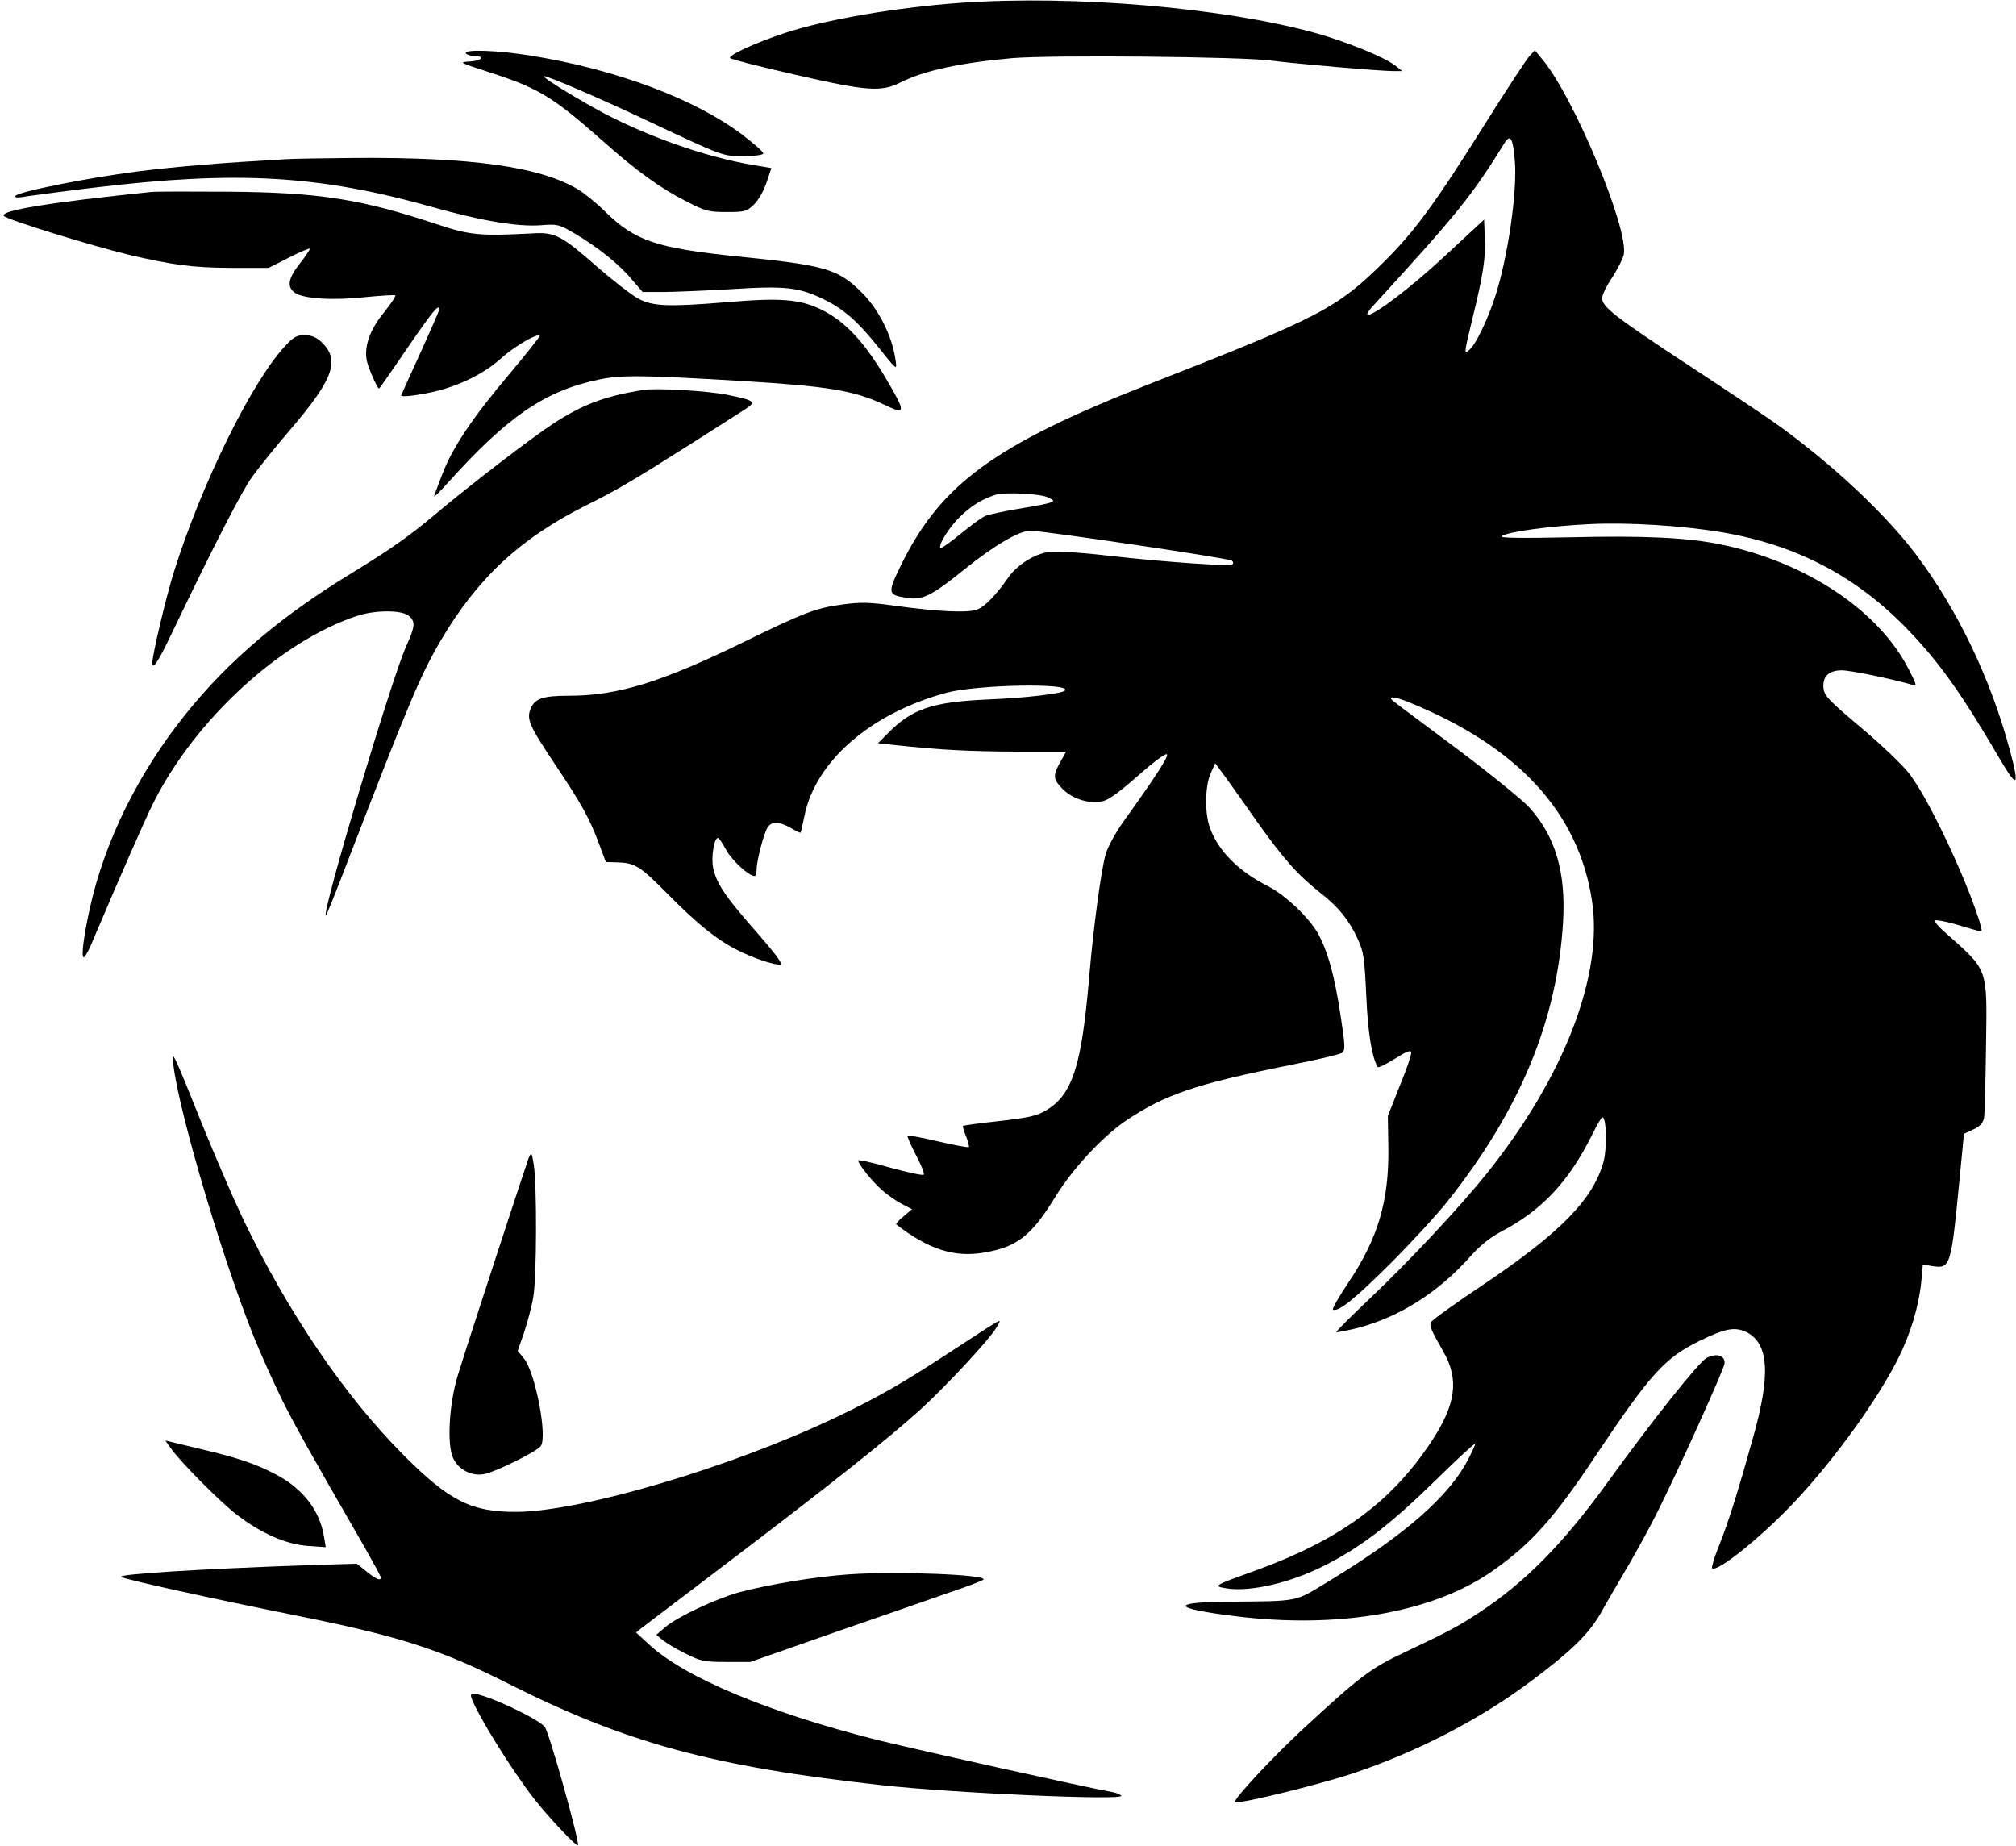 <?xml version="1.0" standalone="no"?>
<!DOCTYPE svg PUBLIC "-//W3C//DTD SVG 20010904//EN"
 "http://www.w3.org/TR/2001/REC-SVG-20010904/DTD/svg10.dtd">
<svg version="1.0" xmlns="http://www.w3.org/2000/svg"
 width="794pt" height="727pt" viewBox="0 0 794 727"
 preserveAspectRatio="xMidYMid meet">

<g transform="translate(0,727) scale(0.1,-0.1)" stroke="none">
<path d="M3785 7259 c-255 -18 -533 -66 -694 -119 -118 -39 -226 -89 -215 -99
5 -5 119 -34 255 -65 282 -65 340 -69 415 -31 92 47 238 78 440 96 158 13 912
6 1024 -10 82 -11 424 -41 479 -41 l34 0 -28 22 c-42 33 -195 95 -314 128
-362 100 -950 150 -1396 119z"/>
<path d="M1835 7060 c3 -5 17 -10 30 -10 46 0 35 -19 -12 -22 -48 -3 -47 -3
72 -42 196 -63 251 -96 450 -272 135 -120 226 -185 326 -236 77 -40 90 -43
161 -43 71 0 79 2 107 29 17 16 39 54 50 87 l19 57 -71 12 c-193 32 -440 120
-629 226 -109 61 -208 124 -195 124 17 0 231 -92 412 -178 294 -138 290 -137
374 -137 41 0 76 5 77 10 2 6 -37 40 -87 78 -187 139 -492 253 -823 307 -131
22 -271 27 -261 10z"/>
<path d="M6023 7048 c-12 -13 -92 -135 -178 -272 -192 -306 -272 -415 -389
-532 -190 -189 -252 -221 -931 -487 -608 -239 -819 -393 -976 -712 -55 -113
-54 -118 26 -130 59 -9 95 9 225 114 118 95 215 151 259 151 54 -1 784 -109
793 -118 6 -6 6 -12 1 -15 -13 -8 -272 10 -483 34 -120 14 -213 19 -241 15
-56 -8 -125 -52 -159 -102 -46 -66 -90 -112 -120 -124 -36 -15 -157 -9 -330
15 -93 13 -131 14 -197 5 -109 -14 -153 -31 -393 -148 -326 -159 -497 -212
-689 -212 -103 0 -135 -11 -151 -51 -17 -41 -6 -67 100 -225 102 -153 132
-207 170 -309 l26 -70 41 -1 c75 -2 92 -13 206 -128 118 -119 191 -177 272
-218 63 -32 150 -61 169 -56 10 2 -24 47 -95 128 -121 137 -157 190 -170 251
-9 40 3 119 19 119 4 0 18 -21 32 -47 22 -41 89 -103 112 -103 4 0 8 12 8 26
0 34 28 141 43 165 15 25 47 24 92 -2 20 -12 37 -20 38 -18 2 2 8 31 15 64 43
217 262 407 561 487 119 32 498 39 465 8 -14 -12 -155 -29 -309 -35 -215 -10
-294 -37 -388 -133 l-39 -39 64 -7 c187 -20 292 -25 475 -26 l202 0 -18 -32
c-35 -61 -35 -74 1 -112 38 -41 105 -63 158 -52 25 4 67 35 142 101 62 55 110
90 114 84 6 -10 -46 -90 -173 -267 -29 -41 -60 -97 -68 -125 -18 -60 -49 -293
-65 -482 -30 -354 -66 -467 -172 -529 -36 -21 -70 -28 -183 -41 -76 -8 -140
-17 -142 -19 -2 -2 3 -21 12 -41 8 -21 13 -40 11 -42 -3 -3 -57 7 -121 22 -64
15 -118 25 -121 23 -2 -3 13 -37 33 -76 21 -39 35 -74 31 -78 -4 -4 -64 9
-133 28 -69 20 -125 32 -125 28 0 -14 57 -85 94 -117 20 -18 55 -42 77 -54
l41 -21 -33 -28 c-19 -15 -32 -30 -29 -32 126 -98 229 -131 345 -111 131 22
187 66 281 219 67 110 187 239 279 301 154 103 274 144 648 219 103 20 195 42
203 48 13 10 12 28 -6 146 -24 160 -51 256 -91 327 -36 62 -128 149 -195 183
-117 59 -197 140 -229 231 -21 57 -19 164 3 213 l18 40 26 -35 c14 -18 73
-101 131 -184 112 -158 166 -219 258 -292 71 -55 113 -108 146 -180 24 -51 27
-75 34 -223 6 -144 22 -244 45 -282 3 -4 33 11 67 32 44 28 63 36 65 26 2 -8
-18 -67 -45 -132 l-47 -119 2 -123 c3 -211 -40 -358 -158 -534 -38 -57 -65
-104 -60 -106 23 -8 84 41 225 181 84 84 186 195 227 247 286 361 431 713 454
1098 12 196 -30 338 -132 451 -26 29 -154 133 -283 230 -130 97 -243 181 -251
188 -30 23 -2 22 60 -3 428 -174 667 -433 720 -781 45 -293 -109 -693 -414
-1074 -103 -129 -304 -344 -458 -490 -76 -72 -137 -133 -135 -135 2 -2 39 5
83 16 164 42 320 141 445 282 38 43 77 74 120 97 163 85 268 198 361 385 18
36 35 66 39 66 16 0 19 -117 5 -173 -40 -148 -167 -279 -468 -482 -114 -76
-210 -145 -213 -153 -5 -15 2 -31 49 -114 64 -111 51 -209 -49 -359 -158 -237
-360 -384 -690 -504 -167 -60 -168 -61 -116 -70 97 -16 262 23 402 97 137 71
251 160 427 332 83 82 152 145 152 140 0 -5 -13 -33 -28 -62 -75 -145 -249
-297 -545 -477 -144 -87 -109 -80 -419 -83 -212 -3 -194 -27 40 -56 414 -53
793 14 1027 182 148 105 236 204 398 447 218 326 273 387 412 455 101 49 139
56 185 33 87 -45 94 -169 24 -416 -60 -215 -98 -336 -136 -430 -17 -43 -28
-80 -25 -83 19 -19 202 129 332 269 153 164 318 393 400 555 50 100 82 207 92
304 l6 68 36 -6 c73 -11 75 -6 109 346 l17 175 37 17 c26 12 38 25 42 45 3 15
6 143 8 283 4 317 12 293 -167 453 -22 19 -37 38 -33 42 3 3 39 -3 80 -15 40
-12 81 -24 90 -26 16 -5 16 -2 4 38 -56 177 -199 479 -274 578 -29 38 -109
114 -193 185 -126 106 -144 125 -147 154 -5 46 20 71 72 71 35 0 194 -33 274
-56 23 -7 23 -6 -9 57 -117 233 -403 424 -738 494 -134 28 -305 36 -596 29
-200 -4 -277 -3 -270 4 16 17 194 41 350 48 150 7 358 -6 515 -32 296 -50 533
-174 737 -387 122 -127 210 -251 358 -504 71 -121 80 -114 41 32 -76 282 -205
552 -369 770 -119 158 -318 345 -532 502 -38 28 -198 135 -355 238 -301 198
-350 236 -350 271 0 12 17 48 39 80 21 33 42 73 46 91 21 100 -198 625 -322
771 l-28 34 -22 -24z m-57 -409 c11 -122 -28 -387 -78 -539 -28 -87 -75 -185
-99 -206 -24 -22 -24 -21 10 121 42 169 53 240 49 320 l-3 70 -150 -139 c-134
-125 -279 -236 -308 -236 -6 0 1 12 14 28 338 369 395 439 526 651 22 34 32
15 39 -70z m-1836 -1329 c23 -12 23 -13 5 -20 -11 -4 -67 -15 -125 -24 -58
-10 -115 -22 -127 -27 -13 -4 -56 -36 -98 -70 -41 -34 -78 -60 -81 -57 -10 11
35 83 78 124 42 41 87 69 138 85 37 12 181 5 210 -11z"/>
<path d="M1125 6643 c-263 -15 -419 -28 -582 -48 -202 -26 -483 -82 -483 -98
0 -5 12 -6 27 -3 16 3 143 20 283 37 565 68 888 49 1335 -77 192 -54 335 -78
426 -71 64 5 70 4 133 -33 88 -52 172 -118 224 -180 l43 -50 77 0 c42 0 163 5
268 11 218 14 270 8 369 -40 77 -38 130 -84 207 -179 84 -105 82 -104 74 -53
-14 90 -65 192 -130 257 -95 95 -142 109 -491 144 -320 33 -403 61 -520 175
-36 36 -86 76 -110 90 -150 89 -419 126 -875 123 -124 -1 -247 -3 -275 -5z"/>
<path d="M595 6514 c-406 -42 -593 -73 -580 -94 8 -14 346 -118 495 -154 172
-40 248 -50 396 -51 l152 0 81 41 c45 23 81 38 81 34 0 -5 -18 -31 -40 -59
-46 -58 -51 -93 -17 -115 35 -23 153 -30 277 -16 61 6 114 9 117 7 3 -3 -18
-34 -45 -68 -56 -68 -79 -135 -67 -191 7 -30 41 -108 48 -108 2 0 52 72 112
160 100 146 125 176 125 151 0 -4 -34 -82 -75 -172 -41 -90 -75 -165 -75 -166
0 -8 58 -1 123 13 104 23 205 73 272 134 51 46 140 98 151 88 2 -2 -51 -69
-118 -149 -148 -175 -227 -293 -267 -399 -17 -43 -31 -82 -31 -85 0 -3 26 22
57 57 234 260 383 361 596 404 86 18 183 16 567 -7 330 -20 435 -37 553 -93
87 -42 87 -33 0 114 -83 138 -157 216 -247 260 -84 42 -163 48 -373 30 -232
-19 -293 -17 -351 15 -27 15 -99 71 -161 125 -139 122 -165 136 -251 131 -210
-11 -248 -8 -383 37 -295 98 -460 124 -812 127 -148 1 -288 1 -310 -1z"/>
<path d="M1121 5905 c-131 -142 -326 -538 -435 -884 -31 -97 -86 -330 -86
-361 0 -32 24 5 80 123 164 342 272 552 313 609 25 35 93 119 152 188 171 200
196 274 119 345 -19 17 -38 25 -64 25 -32 0 -44 -7 -79 -45z"/>
<path d="M2530 5734 c-154 -26 -234 -57 -349 -131 -85 -55 -335 -247 -472
-363 -102 -85 -172 -134 -327 -229 -273 -166 -481 -342 -649 -551 -190 -236
-323 -507 -381 -775 -23 -106 -33 -185 -22 -185 4 0 16 21 28 48 124 292 216
501 247 562 165 328 501 636 803 735 71 23 177 23 203 -1 26 -23 24 -41 -12
-121 -57 -127 -331 -1044 -316 -1059 2 -2 45 105 96 239 233 603 278 710 356
843 146 248 314 404 574 534 115 57 182 96 406 238 83 53 174 111 204 130 64
40 62 43 -54 67 -78 16 -285 28 -335 19z"/>
<path d="M681 3105 c0 -130 180 -753 318 -1098 28 -70 79 -182 112 -250 55
-109 103 -195 326 -582 34 -60 63 -113 63 -117 0 -15 -18 -8 -56 23 l-39 31
-195 -6 c-426 -15 -746 -35 -733 -46 9 -9 360 -86 708 -156 388 -78 550 -130
814 -263 466 -235 808 -328 1471 -401 285 -32 958 -61 946 -42 -3 5 -20 12
-38 15 -105 19 -763 165 -928 206 -426 108 -756 246 -895 376 l-50 46 21 17
c12 9 167 127 345 262 385 292 631 487 754 599 102 93 271 275 299 322 18 31
18 31 -3 20 -11 -6 -91 -58 -178 -115 -190 -124 -280 -176 -445 -255 -414
-198 -1004 -373 -1263 -375 -179 -1 -265 43 -445 223 -232 233 -454 559 -633
931 -38 80 -112 251 -164 380 -93 232 -112 275 -112 255z"/>
<path d="M2082 2709 c-10 -26 -226 -685 -277 -849 -36 -113 -46 -279 -20 -333
21 -45 73 -72 123 -62 43 8 203 87 221 109 29 35 -21 293 -66 347 l-24 29 25
72 c13 40 30 102 36 138 14 74 15 446 2 525 -8 48 -9 49 -20 24z"/>
<path d="M6721 1922 c-31 -17 -215 -248 -392 -493 -174 -240 -322 -390 -504
-510 -79 -52 -117 -73 -295 -157 -132 -62 -175 -95 -397 -300 -117 -108 -278
-280 -269 -289 10 -10 321 66 461 112 256 85 505 214 710 368 153 115 220 180
267 260 22 40 72 125 110 190 38 65 91 162 117 215 88 176 261 560 263 582 4
32 -32 43 -71 22z"/>
<path d="M673 1566 c37 -53 199 -216 262 -263 94 -72 193 -115 277 -121 l71
-5 -7 42 c-16 100 -80 185 -183 241 -82 44 -152 68 -305 104 l-137 33 22 -31z"/>
<path d="M3344 1070 c-133 -9 -318 -40 -434 -71 -90 -25 -242 -96 -290 -137
l-35 -30 25 -21 c14 -11 54 -36 90 -53 59 -30 72 -33 160 -33 l95 0 325 114
c179 62 384 133 455 158 72 24 134 48 138 52 20 20 -340 34 -529 21z"/>
<path d="M1857 583 c24 -68 161 -287 245 -395 56 -72 168 -191 174 -185 9 8
-114 449 -131 467 -33 36 -236 130 -281 130 -9 0 -11 -6 -7 -17z"/>
</g>
</svg>
